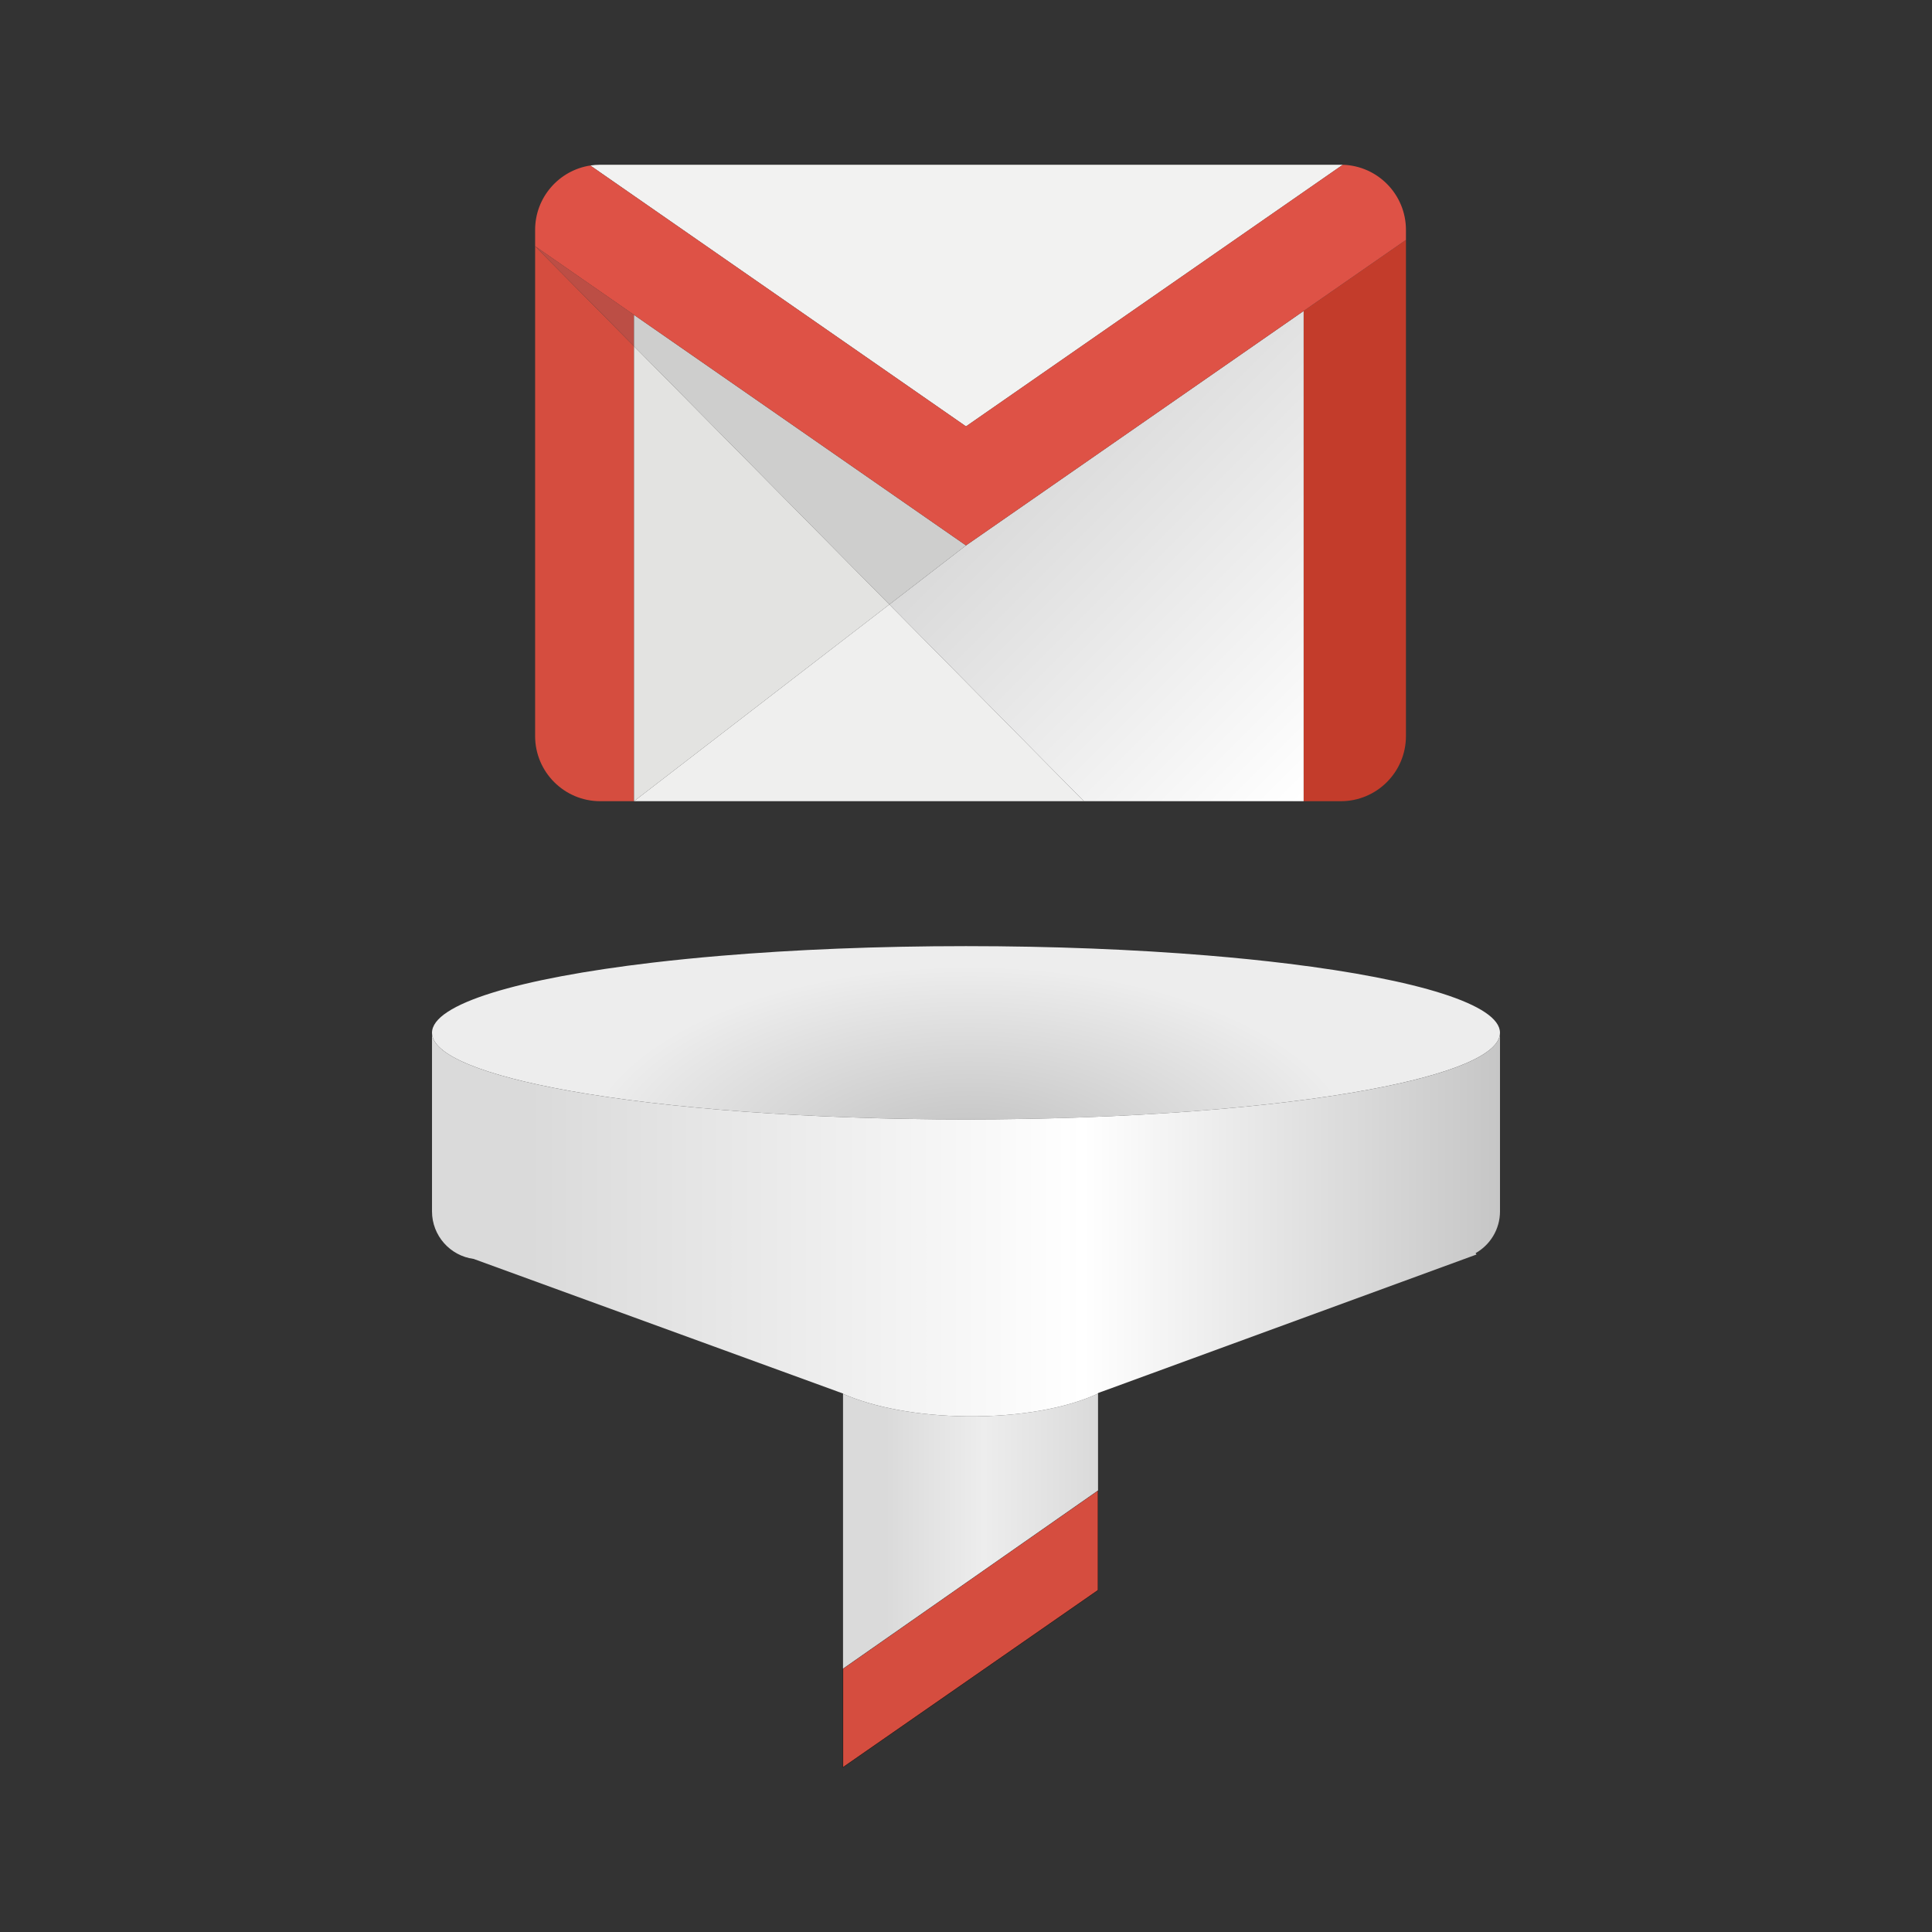 <?xml version="1.0" encoding="utf-8"?>
<!-- Generator: Adobe Illustrator 16.0.0, SVG Export Plug-In . SVG Version: 6.00 Build 0)  -->
<!DOCTYPE svg PUBLIC "-//W3C//DTD SVG 1.1//EN" "http://www.w3.org/Graphics/SVG/1.1/DTD/svg11.dtd">
<svg version="1.1" xmlns="http://www.w3.org/2000/svg" xmlns:xlink="http://www.w3.org/1999/xlink" x="0px" y="0px"
	 width="7086.609px" height="7086.609px" viewBox="0 0 7086.609 7086.609" enable-background="new 0 0 7086.609 7086.609"
	 xml:space="preserve">
<rect x="0" y="0" width="7086.609" height="7086.609" fill="#333333" stroke="none"/>
<g id="Vrstva_1">
</g>
<g id="Vrstva_2">
	<g>
		
			<radialGradient id="SVGID_1_" cx="3555.303" cy="4262.181" r="1439.441" gradientTransform="matrix(1 0 0 0.5 0 2131.09)" gradientUnits="userSpaceOnUse">
			<stop  offset="0.155" style="stop-color:#C6C6C6"/>
			<stop  offset="1" style="stop-color:#EDEDED"/>
		</radialGradient>
		<path fill="url(#SVGID_1_)" d="M4725.148,3534.79c-93.199-11.46-192.916-21.597-298.084-30.239
			c-265.512-21.82-565.785-34.116-883.761-34.116c-324.213,0-630.023,12.783-899.346,35.411
			c-87.67,7.366-171.474,15.775-250.786,25.127c-489.989,57.774-808.572,151.5-808.572,257.303
			c0,81.955,191.155,156.664,505.053,213.029c358.441,64.365,876.936,104.813,1453.651,104.813
			c591.362,0,1121.515-42.527,1480.655-109.762c297.826-55.756,478.049-128.502,478.049-208.08
			C5502.008,3684.771,5197.127,3592.824,4725.148,3534.79z"/>
		<g>
			<polygon fill="#D54D3F" stroke="#000000" stroke-miterlimit="10" points="3092.263,6482.332 3092.264,6482.332 4027.598,5832.68 
				4027.598,5467.09 3092.263,6120.539 			"/>
			<linearGradient id="SVGID_2_" gradientUnits="userSpaceOnUse" x1="3092.263" y1="5616.024" x2="4027.598" y2="5616.024">
				<stop  offset="0.166" style="stop-color:#DADADA"/>
				<stop  offset="0.551" style="stop-color:#EDEDED"/>
				<stop  offset="1" style="stop-color:#DADADA"/>
			</linearGradient>
			<path fill="url(#SVGID_2_)" d="M3546.82,5195.158c-180.854-1.922-343.053-33.641-454.558-82.508v1007.889l935.335-653.449
				v-355.58C3914.955,5164.381,3741.303,5197.225,3546.82,5195.158z"/>
			
				<radialGradient id="SVGID_3_" cx="3551.496" cy="5392.859" r="459.26" gradientTransform="matrix(1 0.011 -0.004 0.424 22.43 2987.396)" gradientUnits="userSpaceOnUse">
				<stop  offset="0.155" style="stop-color:#C6C6C6"/>
				<stop  offset="1" style="stop-color:#EDEDED"/>
			</radialGradient>
			<path fill="url(#SVGID_3_)" stroke="#000000" stroke-miterlimit="10" d="M4027.598,5111.51c4.893-2.297,9.674-4.629,14.332-7
				l-14.332,5.246V5111.51z"/>
			
				<radialGradient id="SVGID_4_" cx="3551.556" cy="5392.927" r="459.271" gradientTransform="matrix(1 0.011 -0.004 0.424 22.43 2987.425)" gradientUnits="userSpaceOnUse">
				<stop  offset="0.155" style="stop-color:#C6C6C6"/>
				<stop  offset="1" style="stop-color:#EDEDED"/>
			</radialGradient>
			<path fill="url(#SVGID_4_)" stroke="#000000" stroke-miterlimit="10" d="M3078.855,5106.578
				c4.382,2.053,8.853,4.076,13.407,6.072v-1.186L3078.855,5106.578z"/>
			<linearGradient id="SVGID_5_" gradientUnits="userSpaceOnUse" x1="1584.601" y1="4491.763" x2="5502.01" y2="4491.763">
				<stop  offset="0.091" style="stop-color:#DADADA"/>
				<stop  offset="0.61" style="stop-color:#FFFFFF"/>
				<stop  offset="1" style="stop-color:#C6C6C6"/>
			</linearGradient>
			<path fill="url(#SVGID_5_)" d="M5023.959,3996.357c-359.141,67.234-889.291,109.76-1480.654,109.76
				c-576.716,0-1095.21-40.447-1453.651-104.811c-313.898-56.367-505.053-131.076-505.053-213.031v654.986
				c0,89.326,66.548,163.102,152.769,174.473l1341.487,488.846l13.407,4.885v1.186c111.505,48.867,273.705,80.586,454.558,82.508
				c194.483,2.066,368.134-30.775,480.778-83.648v-1.754l14.33-5.246l1373.861-502.902l-3.271-5.053
				c53.424-30.213,89.49-87.537,89.49-153.293v-654.986C5502.01,3867.854,5321.785,3940.602,5023.959,3996.357z"/>
		</g>
		<g>
			<path fill="#D54D3F" d="M1962.816,903.154v1796.68c0,131.995,107.004,239,239,239h123.79v-1668.79L1962.816,903.154z"/>
			<polygon fill="#BC4E45" points="2325.606,1155.073 1962.816,903.154 2325.606,1270.044 			"/>
			<path fill="#C33C2B" d="M4781.744,2938.833h136.301c131.998,0,239-107.004,239-239V880.064l-375.301,260.605V2938.833z"/>
			<path fill="#F2F2F1" d="M3543.305,1564.03l1238.439-859.963l143.539-99.672c-2.406-0.071-4.816-0.119-7.238-0.119h-136.301
				H2325.606h-123.79c-12.458,0-24.693,0.956-36.637,2.793l160.427,111.4L3543.305,1564.03z"/>
			<polygon fill="#CECECD" points="3262.199,2217.217 3543.304,2000.632 3228.927,1782.332 2325.606,1155.073 2325.606,1270.044 			
				"/>
			<linearGradient id="SVGID_6_" gradientUnits="userSpaceOnUse" x1="3909.207" y1="1570.209" x2="5029.788" y2="2690.79">
				<stop  offset="0" style="stop-color:#DADADA"/>
				<stop  offset="0.995" style="stop-color:#FFFFFF"/>
			</linearGradient>
			<polygon fill="url(#SVGID_6_)" points="3857.684,1782.332 3543.304,2000.632 3262.199,2217.217 3975.754,2938.833 
				4781.744,2938.833 4781.744,1140.669 			"/>
			<polygon fill="#E3E3E1" points="2325.606,1270.044 2325.606,2938.833 3262.199,2217.217 			"/>
			<polygon fill="#EFEFEE" points="2325.606,2938.833 3975.754,2938.833 3262.199,2217.217 			"/>
			<path fill="#DE5246" d="M4925.283,604.396l-143.539,99.672L3543.305,1564.03L2325.606,718.47l-160.427-111.4
				c-114.604,17.631-202.363,116.669-202.363,236.207v59.877l362.79,251.919l903.32,627.258l314.377,218.301l314.38-218.301
				l924.061-641.662l375.301-260.605v-36.788C5157.045,713.702,5053.93,608.223,4925.283,604.396z"/>
		</g>
	</g>
</g>
</svg>
